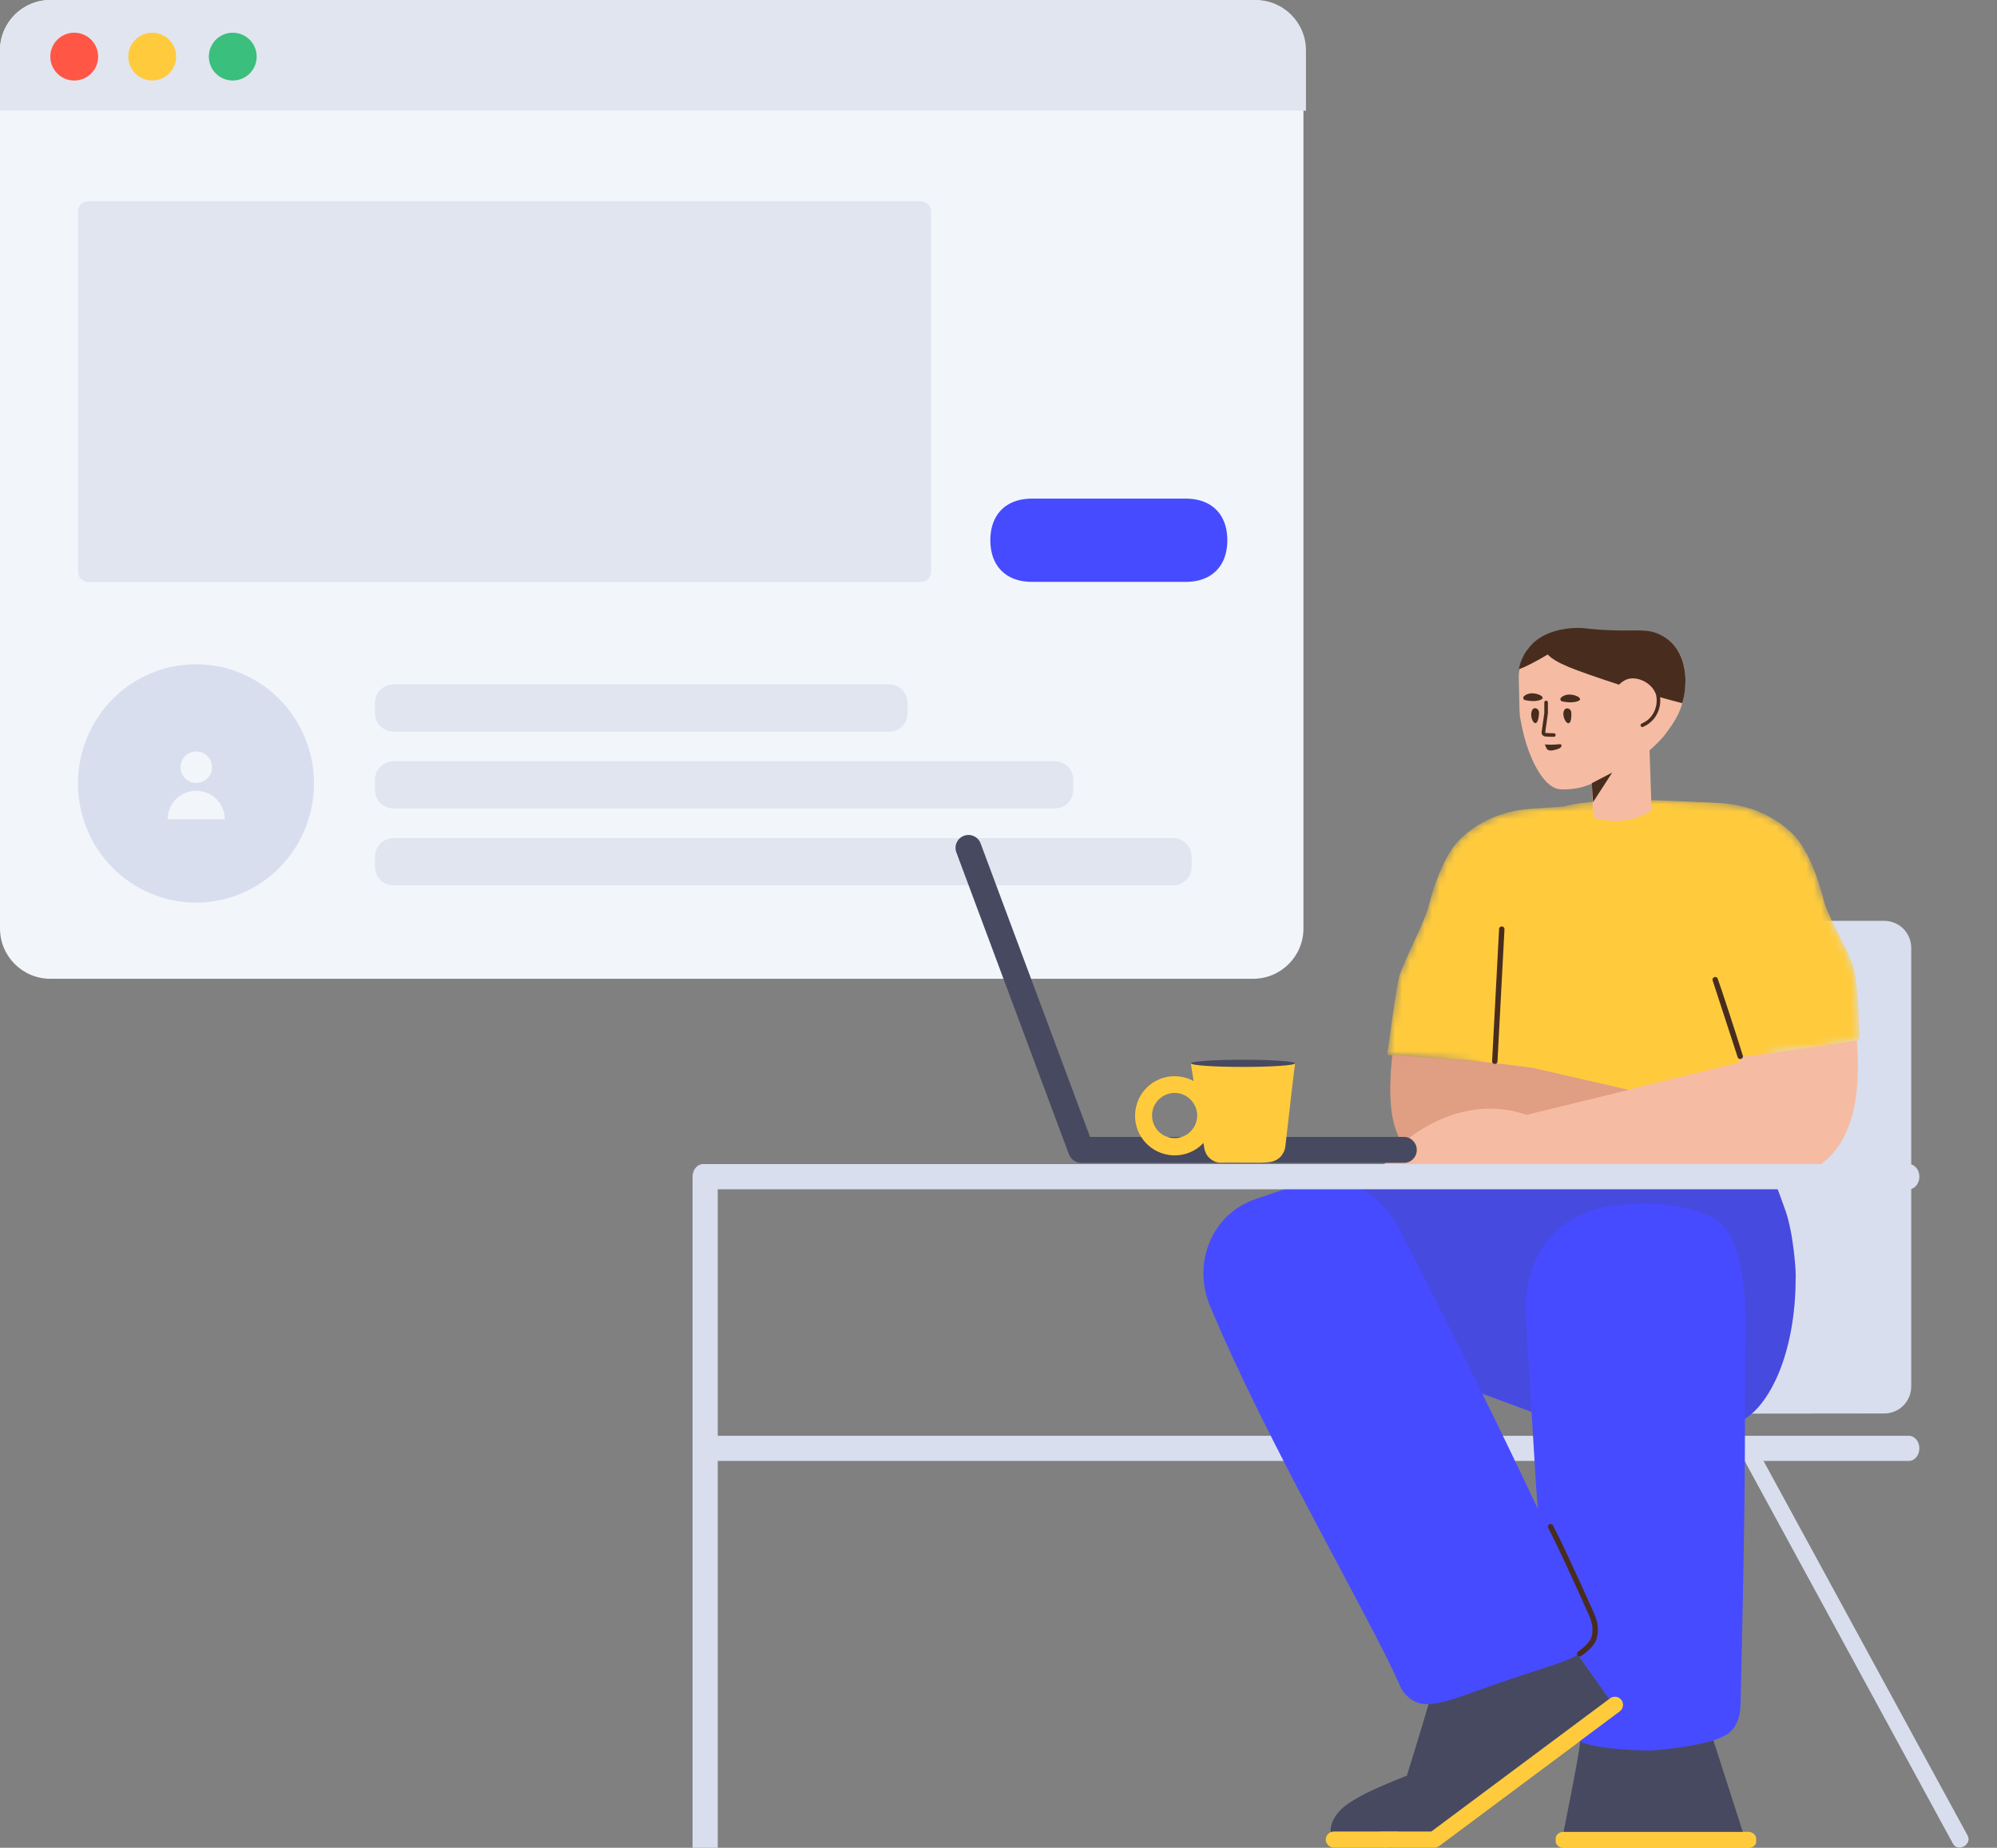 <svg width="267" height="247" viewBox="0 0 267 247" fill="none" xmlns="http://www.w3.org/2000/svg">
<rect x="0" y="0" width="267" height="247" fill="#808080" stroke="none"/>
<g clip-path="url(#clip0_388_2371)">
<path d="M167.542 0H6.729C3.013 0 0 3.012 0 6.727V124.109C0 127.824 3.013 130.835 6.729 130.835H167.542C171.259 130.835 174.271 127.824 174.271 124.109V6.727C174.271 3.012 171.259 0 167.542 0Z" fill="#F2F6FB"/>
<path d="M26.203 120.656C17.491 120.656 10.429 113.523 10.429 104.725C10.429 95.926 17.491 88.793 26.203 88.793C34.914 88.793 41.976 95.926 41.976 104.725C41.976 113.523 34.914 120.656 26.203 120.656ZM26.237 104.658C27.401 104.658 28.345 103.717 28.345 102.557C28.345 101.396 27.401 100.455 26.237 100.455C25.073 100.455 24.13 101.396 24.13 102.557C24.13 103.717 25.073 104.658 26.237 104.658ZM26.237 105.708C24.128 105.708 22.417 107.414 22.417 109.517H30.057C30.057 107.414 28.347 105.708 26.237 105.708Z" fill="#D8DEED"/>
<path d="M10.429 28.255C10.429 27.51 11.029 26.907 11.775 26.907H123.144C123.887 26.907 124.489 27.509 124.489 28.255V76.433C124.489 77.177 123.889 77.781 123.144 77.781H11.775C11.032 77.781 10.429 77.178 10.429 76.433V28.255ZM52.618 101.757H141.012C142.387 101.757 143.502 102.872 143.502 104.246V105.59C143.502 106.965 142.387 108.079 141.012 108.079H52.618C51.243 108.079 50.128 106.965 50.128 105.59V104.246C50.128 102.872 51.243 101.757 52.618 101.757ZM52.618 112.03H156.838C158.213 112.03 159.328 113.145 159.328 114.52V115.863C159.328 117.238 158.213 118.352 156.838 118.352H52.618C51.243 118.352 50.128 117.238 50.128 115.863V114.52C50.128 113.145 51.243 112.03 52.618 112.03ZM52.618 91.484H118.855C120.23 91.484 121.345 92.598 121.345 93.973V95.317C121.345 96.691 120.23 97.806 118.855 97.806H52.618C51.243 97.806 50.128 96.691 50.128 95.317V93.973C50.128 92.598 51.243 91.484 52.618 91.484ZM0 6.728C0 3.012 3.012 0 6.731 0H167.876C171.594 0 174.607 3.013 174.607 6.728V14.799H0V6.728Z" fill="#E1E5F0"/>
<path d="M137.967 66.652H158.536C159.691 66.652 160.689 66.886 161.512 67.326C162.334 67.765 162.979 68.411 163.419 69.233C163.859 70.055 164.093 71.053 164.093 72.207V72.225C164.093 73.379 163.859 74.377 163.419 75.2C162.979 76.022 162.334 76.667 161.512 77.107C160.689 77.546 159.691 77.78 158.536 77.78H137.967C136.812 77.78 135.814 77.546 134.992 77.107C134.169 76.667 133.524 76.022 133.084 75.2C132.644 74.377 132.41 73.379 132.41 72.225V72.207C132.41 71.053 132.644 70.055 133.084 69.233C133.524 68.411 134.169 67.765 134.992 67.326C135.814 66.886 136.812 66.652 137.967 66.652Z" fill="#474BFF"/>
<path d="M9.925 10.763C11.69 10.763 13.121 9.332 13.121 7.568C13.121 5.803 11.69 4.372 9.925 4.372C8.16 4.372 6.729 5.803 6.729 7.568C6.729 9.332 8.16 10.763 9.925 10.763Z" fill="#FF5645"/>
<path d="M20.354 10.763C22.119 10.763 23.55 9.332 23.55 7.568C23.55 5.803 22.119 4.372 20.354 4.372C18.589 4.372 17.158 5.803 17.158 7.568C17.158 9.332 18.589 10.763 20.354 10.763Z" fill="#FFCB3D"/>
<path d="M31.12 10.763C32.885 10.763 34.316 9.332 34.316 7.568C34.316 5.803 32.885 4.372 31.12 4.372C29.355 4.372 27.924 5.803 27.924 7.568C27.924 9.332 29.355 10.763 31.12 10.763Z" fill="#3ABF7C"/>
</g>
<g clip-path="url(#clip1_388_2371)">
<path d="M255.211 191.924H94.004C93.225 191.924 92.595 192.678 92.595 193.607C92.595 194.537 93.225 195.291 94.004 195.291H255.211C255.989 195.291 256.62 194.537 256.62 193.607C256.62 192.678 255.989 191.924 255.211 191.924Z" fill="#D8DEED"/>
</g>
<path d="M235.497 194.762H254.522C255.099 194.762 255.604 194.281 255.604 193.703V193.583C255.604 193.006 255.099 192.525 254.474 192.525H236.844C226.166 192.525 215.488 192.525 204.833 192.525H188.479C187.901 192.525 187.396 193.006 187.396 193.583V193.703C187.396 194.281 187.877 194.762 188.479 194.762H211.688L205.29 206.498C200.745 214.868 196.199 223.214 191.629 231.583L184.101 245.388C183.837 245.869 184.053 246.494 184.558 246.783L184.655 246.831C185.16 247.096 185.809 246.951 186.05 246.495L214.213 194.762H232.972L261.136 246.495C261.376 246.951 262.025 247.12 262.531 246.831L262.627 246.783C263.132 246.494 263.348 245.869 263.084 245.388L255.556 231.583C251.01 223.214 246.465 214.868 241.895 206.498L235.497 194.762ZM255.532 185.337V171.353C255.532 160.688 255.532 150.047 255.532 139.406V126.698C255.532 124.706 253.917 123.091 251.924 123.091H212.674C210.681 123.091 209.066 124.706 209.066 126.698V185.378C209.066 187.371 210.681 188.986 212.674 188.986C212.675 188.986 212.676 188.986 212.677 188.986L251.928 188.944C253.919 188.942 255.532 187.328 255.532 185.337Z" fill="#D8DEED"/>
<g clip-path="url(#clip2_388_2371)">
<path d="M191.365 244.813L215.254 227.016C215.735 226.655 216.432 226.751 216.793 227.232C217.153 227.713 217.057 228.411 216.576 228.771L192.429 246.761C191.948 247.122 191.251 247.026 190.89 246.545C190.529 246.064 190.626 245.366 191.107 245.005L191.365 244.813H191.708C192.309 244.813 192.814 245.307 192.814 245.895C192.79 246.507 192.309 246.978 191.708 246.978H178.36C177.759 246.978 177.254 246.484 177.254 245.895C177.254 245.307 177.759 244.813 178.36 244.813H191.365ZM233.748 247.027H209.072C208.495 247.027 207.99 246.611 207.99 246.111V245.778C207.99 245.279 208.471 244.862 209.072 244.862H233.724C234.302 244.862 234.807 245.279 234.807 245.778V246.111C234.855 246.611 234.35 247.027 233.748 247.027Z" fill="#FFCB3D"/>
<path d="M211.231 232.754C211.589 232.902 217.48 232.68 228.902 232.088L233.011 244.862H209.073C209.065 244.862 209.059 244.862 209.052 244.863C210.613 237.088 211.345 233.047 211.249 232.74L211.231 232.754ZM215.163 227.083L191.365 244.813H178.36C178.213 244.813 178.072 244.842 177.943 244.895C177.922 244.792 177.907 244.69 177.903 244.595C177.927 244.426 177.927 244.234 177.975 244.042C178.095 243.609 178.288 243.2 178.504 242.839C179.202 241.733 180.452 240.963 180.452 240.963C181.895 240.025 183.218 239.4 184.781 238.726C185.599 238.366 186.754 237.885 188.1 237.356C188.533 235.961 188.966 234.566 189.399 233.147C190.217 230.429 191.035 227.735 191.828 225.042L206.307 214.531L215.163 227.083Z" fill="#474961"/>
<path d="M210.965 221.178C209.357 222.16 206.565 222.89 202.182 224.371C194.13 227.096 190.912 228.884 188.541 227.058C187.748 226.475 187.373 225.781 187.226 225.451C183.526 216.848 169.258 192.602 161.814 174.636C161.804 174.59 161.775 174.572 161.765 174.526C159.377 168.735 162.099 162.262 167.836 160.297C169.732 159.646 171.634 159.017 173.53 158.365C175.249 157.788 177.037 157.676 178.752 157.971L178.657 157.814L235.942 156.178C236.928 156.665 237.567 158.652 238.69 161.771C239.814 164.891 240.17 170.328 240.074 170.947C240.074 175.792 239.208 180.239 237.765 183.668C236.755 186.035 235.504 187.916 234.061 189.11C233.813 189.319 233.56 189.507 233.304 189.672C233.303 190.005 233.303 190.342 233.303 190.682C233.303 203.262 232.87 221.237 232.726 227.213C232.702 228.004 232.798 230.143 231.355 231.492C230.946 231.887 230.537 232.05 229.768 232.398C229.167 232.677 226.473 233.515 221.086 233.98C220.749 234.003 220.388 234.026 220.027 234.003C214.626 233.799 213.18 233.442 211.137 232.824L216.576 228.771C217.057 228.41 217.153 227.713 216.793 227.232C216.432 226.751 215.735 226.655 215.253 227.016L215.142 227.098L210.965 221.178ZM205.603 201.675C205.448 199.858 205.31 197.838 205.188 195.589L204.77 188.74L198.197 186.315C200.681 191.362 203.161 196.498 205.603 201.675Z" fill="#474BFF"/>
<path opacity="0.177" d="M233.304 189.582C233.307 185.198 233.331 181.445 233.375 178.968C233.424 176.852 233.784 165.225 229.119 162.807C228.71 162.597 228.301 162.435 227.483 162.132C226.834 161.9 223.467 160.691 219.137 160.877C216.324 160.993 212.091 161.179 208.603 164.086C203.793 168.108 203.913 174.457 203.962 175.48L204.766 188.643L198.158 186.196C194.383 178.525 190.598 171.058 186.925 163.962C185.109 160.462 181.728 158.241 178.102 157.838L235.942 156.089C236.928 156.575 237.567 158.562 238.69 161.682C239.814 164.802 240.17 170.238 240.074 170.858C240.074 175.703 239.208 180.149 237.765 183.579C236.755 185.946 235.504 187.826 234.061 189.021C233.813 189.23 233.56 189.417 233.304 189.582Z" fill="#444444"/>
<path d="M211.406 221.366C212.479 220.631 213.28 219.79 213.493 218.955C213.805 217.792 213.592 216.7 213.11 215.624C210.476 209.736 208.651 205.831 207.632 203.902C207.539 203.726 207.321 203.658 207.145 203.751C206.968 203.844 206.901 204.063 206.994 204.239C208.003 206.149 209.823 210.045 212.451 215.919C212.872 216.858 213.056 217.801 212.795 218.772C212.637 219.393 211.937 220.128 210.998 220.771C210.834 220.883 210.792 221.108 210.905 221.272C211.017 221.436 211.242 221.478 211.406 221.366Z" fill="#482D1F"/>
<mask id="mask0_388_2371" style="mask-type:alpha" maskUnits="userSpaceOnUse" x="185" y="106" width="64" height="51">
<path d="M236.623 140.782C237.185 145.856 237.198 150.088 236.777 152.879C236.777 152.951 236.754 153.048 236.732 153.121C236.62 153.873 236.464 154.503 236.262 155.012C236.24 155.061 236.217 155.109 236.195 155.158C235.054 157 226.038 156.346 223.912 156.418C220.422 156.54 198.553 157.156 198.038 156.817C197.792 156.647 197.501 154.77 197.255 154.503C196.418 153.641 196.775 148.369 197.568 142.05L185.471 141.024C186.316 134.647 186.883 131.041 187.171 130.207C188.013 127.826 190.433 123.315 190.986 121.199C192.526 115.21 194.426 112.973 195.075 112.324C195.821 111.554 196.542 111.025 197.023 110.688C200.27 108.452 203.709 108.115 205.465 108.067C205.489 108.055 207.288 107.931 209.058 107.812C210.481 107.363 212.31 107.225 215.075 107.225C217.099 107.225 218.826 107.347 220.251 107.516C219.848 107.024 219.768 106.896 220.713 106.937L229.251 107.297C229.299 107.297 229.347 107.297 229.395 107.321C231.151 107.37 234.59 107.706 237.837 109.943C238.318 110.28 239.04 110.809 239.785 111.578C240.434 112.228 242.334 114.464 243.874 120.453C244.427 122.569 246.819 126.463 247.661 128.844C248.222 130.431 248.539 133.839 248.612 139.068C245.046 139.788 241.049 140.359 236.623 140.782V140.782Z" fill="white"/>
</mask>
<g mask="url(#mask0_388_2371)">
<path d="M236.623 140.782C237.185 145.856 237.198 150.088 236.777 152.879C236.777 152.951 236.754 153.048 236.732 153.121C236.62 153.873 236.464 154.503 236.262 155.012C236.24 155.061 236.217 155.109 236.195 155.158C235.054 157 226.038 156.346 223.912 156.418C220.422 156.54 198.553 157.156 198.038 156.817C197.792 156.647 197.501 154.77 197.255 154.503C196.418 153.641 196.775 148.369 197.568 142.05L185.471 141.024C186.316 134.647 186.883 131.041 187.171 130.207C188.013 127.826 190.433 123.315 190.986 121.199C192.526 115.21 194.426 112.973 195.075 112.324C195.821 111.554 196.542 111.025 197.023 110.688C200.27 108.452 203.709 108.115 205.465 108.067C205.489 108.055 207.288 107.931 209.058 107.812C210.481 107.363 212.31 107.225 215.075 107.225C217.099 107.225 218.826 107.347 220.251 107.516C219.848 107.024 219.768 106.896 220.713 106.937L229.251 107.297C229.299 107.297 229.347 107.297 229.395 107.321C231.151 107.37 234.59 107.706 237.837 109.943C238.318 110.28 239.04 110.809 239.785 111.578C240.434 112.228 242.334 114.464 243.874 120.453C244.427 122.569 246.819 126.463 247.661 128.844C248.222 130.431 248.539 133.839 248.612 139.068C245.046 139.788 241.049 140.359 236.623 140.782V140.782Z" fill="#FFCB3D"/>
<path d="M210.39 107.546C208.435 108.108 207.21 110.066 206.713 113.421C206.217 116.776 205.616 126.637 204.912 143.004L215.926 146.417L227.441 143.342C226.729 125.873 226.139 115.83 225.672 113.211C224.97 109.283 224.304 108.506 222.01 107.546C219.715 106.586 217.535 106.721 214.988 106.953C213.29 107.107 211.758 107.305 210.39 107.546Z" fill="#FFCB3D"/>
</g>
<path d="M220.545 100.303L220.809 108.067C220.809 108.235 220.737 108.404 220.593 108.476C219.967 108.861 219.078 109.294 217.971 109.534C215.975 109.991 214.267 109.654 213.305 109.366C213.113 109.318 212.969 109.125 212.969 108.933L212.876 104.746C211.627 105.211 211.697 105.164 211.574 105.205C210.059 105.59 208.76 105.542 208.519 105.494C207.653 105.421 206.74 104.7 205.922 103.473C204.816 101.838 203.829 99.289 203.3 96.234C203.204 95.801 203.18 95.368 203.156 94.935L203.06 90.63C203.036 89.668 203.276 88.73 203.733 87.841C203.926 87.456 204.118 87.143 204.359 86.879C204.366 86.868 204.374 86.858 204.382 86.849C204.39 86.834 204.399 86.82 204.407 86.806C206.259 84.233 210.131 83.896 211.91 84.089C212.127 84.113 212.897 84.209 214.003 84.281C214.604 84.329 215.085 84.329 215.374 84.353C218.957 84.497 220.376 84.064 222.18 85.027C222.517 85.195 223.286 85.628 223.96 86.47C225.86 88.851 225.306 91.929 225.186 92.843C224.753 95.585 223.262 97.268 222.781 97.966C222.277 98.71 221.331 99.612 220.545 100.303ZM187.552 152.844C185.697 150.274 185.661 145.759 186.15 141.047C186.685 141.047 190.487 141.32 197.555 141.865C199.006 141.985 201.461 142.278 204.922 142.742L217.655 145.662L232.618 142.002L232.546 141.322C234.616 141.055 236.125 140.854 237.071 140.719C239.616 140.356 243.344 139.809 248.255 139.079C248.88 146.473 247.808 154.67 240.723 157.01H210.794L184.931 157.772C184.532 157.783 184.2 157.47 184.188 157.072C184.184 156.914 184.231 156.759 184.323 156.63C185.408 155.118 186.484 153.856 187.552 152.844Z" fill="#F5BCA3"/>
<path opacity="0.2" d="M187.57 152.87C185.697 150.304 185.659 145.774 186.15 141.047C186.685 141.047 189.427 141.234 194.376 141.609C196.094 141.675 199.609 142.053 204.922 142.742C209.967 143.899 214.246 144.88 217.762 145.686L204.121 149.022C203.757 148.897 203.383 148.784 202.998 148.684C196.649 147.04 191.598 150.013 189.819 151.12C188.996 151.631 188.247 152.233 187.57 152.87Z" fill="#8C2A00"/>
<path d="M224.917 93.996C223.853 93.728 222.682 93.407 221.471 93.057C221.386 92.725 221.241 92.403 221.026 92.103C220.257 91.021 218.717 90.414 217.562 90.799C217.003 90.985 216.604 91.385 216.474 91.524C213.549 90.581 210.964 89.67 209.755 89.167C208.344 88.581 207.406 88.021 206.94 87.489C205.26 88.48 203.969 89.141 203.068 89.471C203.172 88.877 203.374 88.296 203.663 87.734C203.855 87.349 204.048 87.036 204.288 86.772C204.296 86.762 204.304 86.752 204.312 86.742C204.32 86.728 204.328 86.714 204.336 86.7C206.188 84.126 210.06 83.79 211.84 83.982C212.056 84.006 212.826 84.102 213.932 84.174C214.534 84.222 215.015 84.222 215.303 84.246C218.887 84.391 220.306 83.958 222.11 84.92C222.446 85.088 223.216 85.521 223.889 86.363C225.789 88.744 225.332 91.822 225.212 92.736C225.141 93.184 225.04 93.604 224.917 93.996ZM203.902 93.588C203.661 93.54 203.589 93.228 203.757 93.059C203.974 92.867 204.359 92.675 204.84 92.675C205.826 92.675 206.884 93.324 205.778 93.613C205.128 93.805 204.359 93.685 203.902 93.588ZM208.856 93.757C208.616 93.709 208.543 93.396 208.736 93.228C208.952 93.035 209.337 92.843 209.842 92.843C210.828 92.843 211.886 93.516 210.78 93.781C210.083 93.973 209.337 93.853 208.856 93.757Z" fill="#482D1F"/>
<path d="M212.824 104.691L215.555 103.272L212.993 107.225L212.824 104.691Z" fill="#482D1F"/>
<path d="M205.777 95.272C205.753 95.681 205.681 96.354 205.441 96.595C205.032 96.956 204.503 95.753 204.815 95.008C204.936 94.695 205.104 94.647 205.296 94.671C205.585 94.719 205.777 94.984 205.777 95.272ZM210.083 95.224C210.107 95.633 210.107 96.306 209.866 96.595C209.505 97.004 208.832 95.849 209.072 95.08C209.169 94.767 209.337 94.695 209.529 94.695C209.818 94.695 210.058 94.935 210.083 95.224Z" fill="#482D1F"/>
<path d="M208.11 100.178C208.279 100.13 208.688 100.01 208.76 99.745C208.76 99.697 208.784 99.625 208.76 99.577C208.664 99.409 208.375 99.505 207.942 99.529C207.172 99.577 206.547 99.505 206.547 99.505C206.547 99.505 206.716 99.986 206.836 100.13C207.1 100.491 207.87 100.25 208.11 100.178Z" fill="#482D1F"/>
<path d="M206.117 97.86C206.071 98.131 206.282 98.398 206.556 98.443C206.616 98.449 206.616 98.449 206.655 98.452C207.06 98.483 207.314 98.495 207.75 98.495C207.882 98.495 207.99 98.387 207.99 98.254C207.99 98.121 207.882 98.014 207.75 98.014C207.328 98.014 207.086 98.003 206.692 97.972L206.614 97.966C206.613 97.965 206.591 97.938 206.592 97.933L206.954 95.353L206.956 95.32V93.901C206.956 93.768 206.848 93.661 206.716 93.661C206.583 93.661 206.475 93.768 206.475 93.901V95.303L206.117 97.86Z" fill="#482D1F"/>
<path d="M221.461 93.113C221.571 93.818 221.445 94.585 221.125 95.202C220.736 95.98 220.189 96.403 219.482 96.73C219.361 96.785 219.309 96.928 219.364 97.049C219.42 97.169 219.563 97.222 219.683 97.166C219.994 97.023 220.241 96.885 220.527 96.663C220.947 96.337 221.299 95.928 221.553 95.42C221.919 94.716 222.063 93.845 221.937 93.039C221.916 92.908 221.793 92.818 221.662 92.838C221.531 92.859 221.441 92.982 221.461 93.113Z" fill="#482D1F"/>
<path d="M199.494 141.846C199.962 133.024 200.169 129.1 200.428 124.181C200.453 123.701 201.174 123.739 201.149 124.219L200.214 141.884C200.189 142.364 199.468 142.326 199.494 141.846ZM233.014 141.097C233.154 141.553 232.474 141.769 232.326 141.315L228.983 131.07C228.837 130.622 229.5 130.39 229.664 130.832C230.133 132.096 232.325 138.857 233.014 141.097Z" fill="#482D1F"/>
</g>
<g clip-path="url(#clip3_388_2371)">
<path d="M255.211 155.607H94.004C93.225 155.607 92.595 156.361 92.595 157.291C92.595 158.221 93.225 158.975 94.004 158.975H255.211C255.989 158.975 256.62 158.221 256.62 157.291C256.62 156.361 255.989 155.607 255.211 155.607Z" fill="#D8DEED"/>
</g>
<g clip-path="url(#clip4_388_2371)">
<path d="M92.595 157.753L92.595 320.689C92.595 321.476 93.348 322.113 94.278 322.113C95.208 322.113 95.962 321.476 95.962 320.689L95.962 157.753C95.962 156.966 95.208 156.329 94.278 156.329C93.348 156.329 92.595 156.966 92.595 157.753Z" fill="#D8DEED"/>
</g>
<g clip-path="url(#clip5_388_2371)">
<path d="M143.043 154.563C143.342 155.09 143.91 155.446 144.56 155.446H187.712C188.673 155.446 189.424 154.668 189.424 153.71C189.424 152.752 188.643 151.974 187.712 151.974H145.739L131.107 112.739C130.777 111.841 129.786 111.392 128.885 111.722C127.984 112.051 127.534 113.038 127.864 113.936L142.909 154.279C142.946 154.379 142.991 154.474 143.043 154.563Z" fill="#474961"/>
</g>
<g clip-path="url(#clip6_388_2371)">
<path d="M160.904 152.782C159.782 153.976 158.124 154.627 156.365 154.396C153.478 154.021 151.422 151.378 151.804 148.468C152.185 145.557 154.821 143.525 157.732 143.906C158.403 143.993 159.029 144.203 159.591 144.51L159.214 142.139H173.164C173.095 142.436 172.658 146.132 171.853 153.225C171.82 153.515 171.747 153.769 171.628 154.01C171.572 154.119 171.522 154.205 171.429 154.353C171.201 154.713 170.854 154.963 170.451 155.147C170.107 155.299 169.836 155.371 168.621 155.422C168.066 155.438 163.736 155.384 163.175 155.422C161.956 155.398 161.298 154.347 161.262 154.212C161.153 153.981 161.034 153.697 161.008 153.439L160.904 152.782ZM156.655 152.108C158.314 152.329 159.827 151.141 160.041 149.505C160.255 147.869 159.074 146.332 157.438 146.118C155.802 145.904 154.265 147.086 154.051 148.721C153.848 150.41 155.019 151.894 156.655 152.108Z" fill="#FFCB3D"/>
<path d="M166.189 142.62C170.041 142.62 173.164 142.405 173.164 142.139C173.164 141.874 170.041 141.658 166.189 141.658C162.337 141.658 159.214 141.874 159.214 142.139C159.214 142.405 162.337 142.62 166.189 142.62Z" fill="#474961"/>
</g>
<defs>
<clipPath id="clip0_388_2371">
<rect width="174.607" height="130.835" fill="white"/>
</clipPath>
<clipPath id="clip1_388_2371">
<rect width="164.025" height="3.367" fill="white" transform="translate(92.595 191.924)"/>
</clipPath>
<clipPath id="clip2_388_2371">
<rect width="125.544" height="181.823" fill="white" transform="translate(140.937 65.177)"/>
</clipPath>
<clipPath id="clip3_388_2371">
<rect width="164.025" height="3.367" fill="white" transform="translate(92.595 155.607)"/>
</clipPath>
<clipPath id="clip4_388_2371">
<rect width="90.671" height="3.367" fill="white" transform="translate(92.595 247) rotate(-90)"/>
</clipPath>
<clipPath id="clip5_388_2371">
<rect width="106.304" height="79.608" fill="white" transform="translate(105.342 76)"/>
</clipPath>
<clipPath id="clip6_388_2371">
<rect width="24.772" height="19.962" fill="white" transform="translate(149.834 135.646)"/>
</clipPath>
</defs>
</svg>
